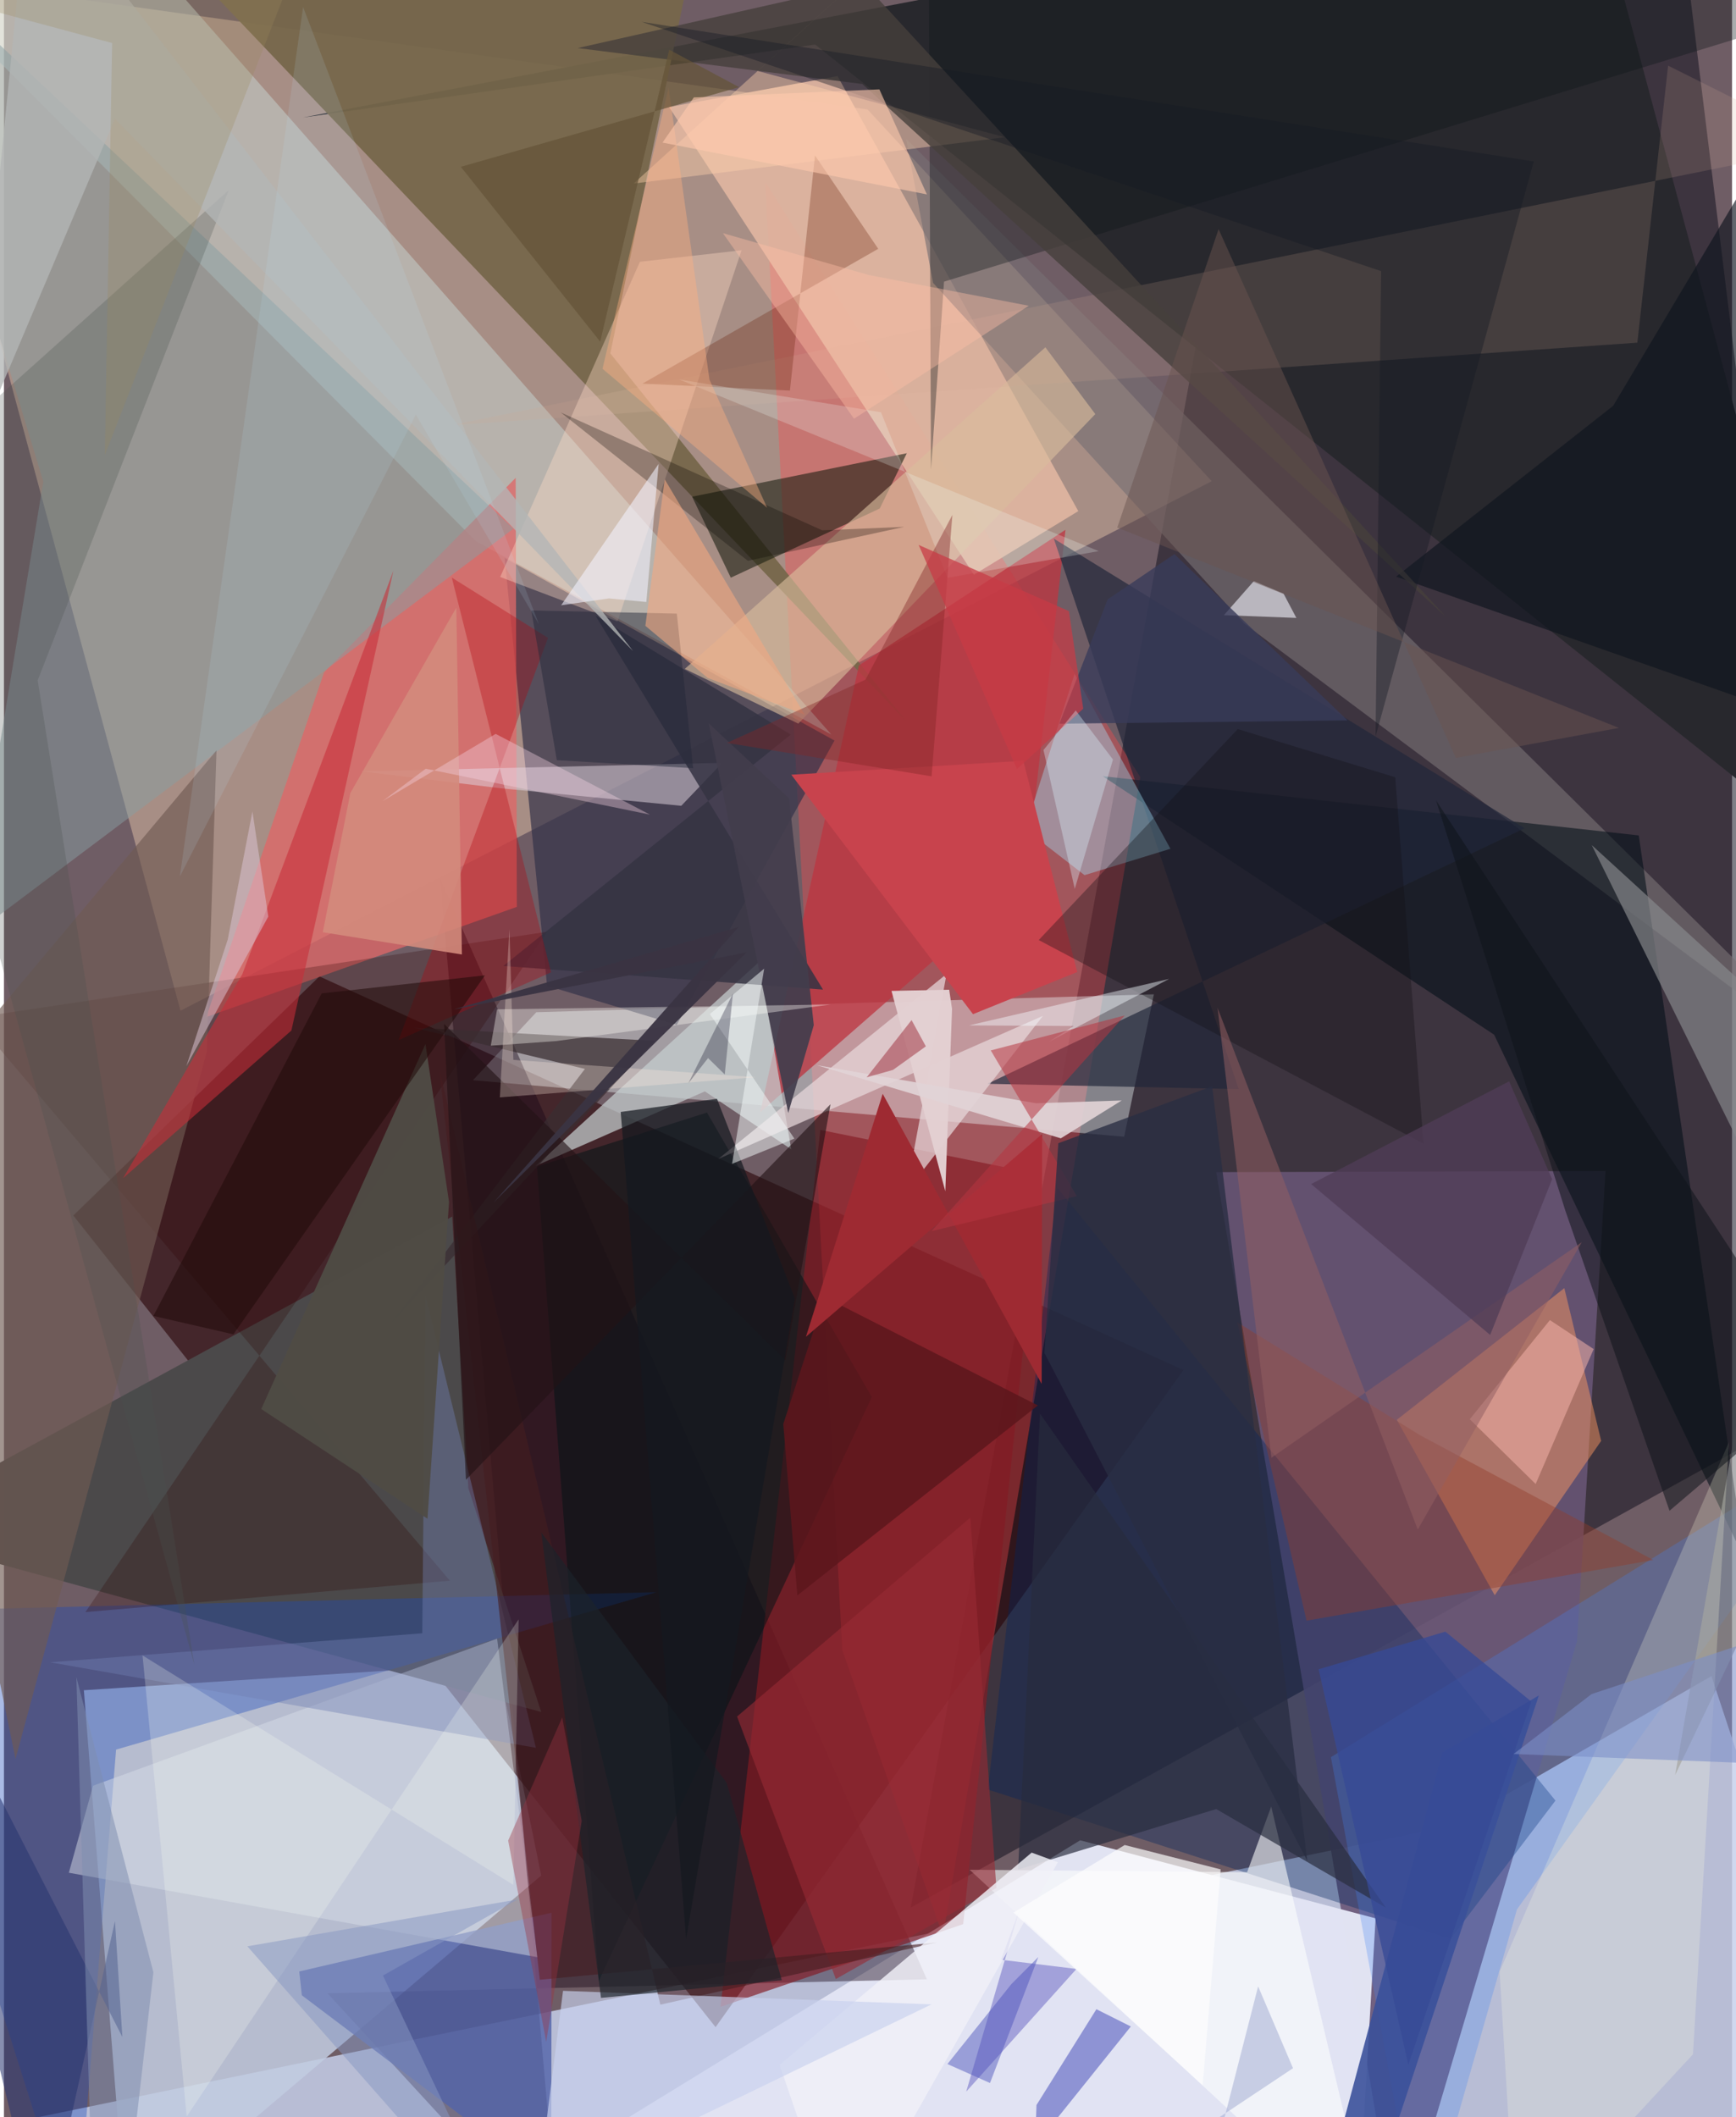 <svg xmlns="http://www.w3.org/2000/svg" width="228" height="278" viewBox="0 0 836 1024"><path fill="#6f5d65" d="M0 0h836v1024H0z"/><path fill="#c6d0eb" fill-opacity=".831" d="M826.033 810.664L701.07 882.82 2.272 1026.95 898 1028.09z"/><path fill="#13111f" fill-opacity=".537" d="M815.55-3.832L607.474-1.727 438.685 922.61 898 668.506z"/><path fill="#c1cce0" fill-opacity=".859" d="M238.977 804.572L38.66 817.504l20.505 259.749 200.75-170.12z"/><path fill="#ffdab7" fill-opacity=".392" d="M-50.11-12.499l467.87 65.43 166.552 179.814L85.4 488.828z"/><path fill="#290306" fill-opacity=".604" d="M33.543 587.9l310.715 392.565 226.3-317.82L152.62 472.25z"/><path fill="#685576" fill-opacity=".882" d="M761.027 793.732l13.774-227.336-188.352.529L674.333 1086z"/><path fill="#ff4b4e" fill-opacity=".357" d="M549.717 375.853l-181.4-287.828 37.226 710.062 48.719 138.266z"/><path fill="#28282d" fill-opacity=".988" d="M392.443 21.555L144.687 56.836 767.31-62 898 424.387z"/><path fill="#e1e3f2" fill-opacity=".992" d="M656.459 1049.86l7.11-122.016-142.924-37.763-292.563 179.455z"/><path fill="#f3fdff" fill-opacity=".392" d="M556.297 480.908l-298.764 8.672-30.638 32.885 315.03 27.334z"/><path fill="#323148" fill-opacity=".682" d="M242.221 269.869l159.57 88.304-76.318 137.528-62.726-18.914z"/><path fill="#180517" fill-opacity=".424" d="M446.47 957.314L211.063 425.139 268.668 1086 156.497 964.057z"/><path fill="#76674b" fill-opacity=".941" d="M293.335 170.93l143.688 178.558L45.145-62 338.2-44.962z"/><path fill="#c8d7d4" fill-opacity=".498" d="M33.549-62l366.72 417.279-171.872-93.442L-62-30.213z"/><path fill="#4c4a4b" fill-opacity=".996" d="M259.915 828.033L224.64 719.725l-7.785-131.32L-62 740.1z"/><path fill="#dfb4a0" fill-opacity=".925" d="M321.754 51.766l147.48 226.213 50.5-30.769-116.47-210.405z"/><path fill="#dd6868" fill-opacity=".78" d="M247.565 231.1l.549 207.527-150.262 53.284 57.02-166.733z"/><path fill="#831a23" fill-opacity=".663" d="M394.955 546.505l106.928 21.642-37.83 362.485-117.382 39.987z"/><path fill="#00245e" fill-opacity=".365" d="M699.862 937.702l-223.877-72.164 33.49-291.21L750.574 870.88z"/><path fill="#776f73" fill-opacity=".643" d="M436.443 67.158L898 524.253 600.034 301.655 449.467 136.81z"/><path fill="#000d17" fill-opacity=".561" d="M790.867 404.07L531.5 375.399l189.398 125.045 121.338 254.122z"/><path fill="#fc9861" fill-opacity=".475" d="M673.82 686.714l81.046-63.688 17.814 73.872-51.489 74.664z"/><path fill="#15190d" fill-opacity=".565" d="M423.678 245.96l-72.064 33.445-18.7-39.173 103.862-21.018z"/><path fill="#5365a9" fill-opacity=".808" d="M264.77 1056.142l.16-131.041-122.072 28.425 1.25 11.529z"/><path fill="#1c49ba" fill-opacity=".373" d="M54.25 846.222L34.84 1086-62 779.502l377.67-9.417z"/><path fill="#001215" fill-opacity=".51" d="M257.85 564.226l29.906 393.938 132.087-282.497L340.1 538.104z"/><path fill="#bd3641" fill-opacity=".769" d="M513.534 256.231l-19.117 169.292-128.58 112.446 47.78-216.14z"/><path fill="#c7cfd1" fill-opacity=".714" d="M365.36 465.186l15.503 90.702-41.783-28.02-81.858 36.04z"/><path fill="#d8dee9" fill-opacity=".478" d="M31.384 905.775l11.738-42.106 195.446-71.12 19.485 154.073z"/><path fill="#ded0db" fill-opacity=".529" d="M347.497 368.97l-19.836 20.767-87.19-8.458-67.46-8.194z"/><path fill="#4186f6" fill-opacity=".267" d="M731.955 923.495L898 691.534 641.95 849.876 685.438 1086z"/><path fill="#212639" fill-opacity=".686" d="M597.365 526.778l-121.58-2.586 259.87-123.572-227.772-140.098z"/><path fill="#a4e8ff" fill-opacity=".38" d="M517.93 325.957l-23.872 75.086 28.703 22.235 41.552-12.753z"/><path fill="#889ea2" fill-opacity=".502" d="M246.44 255.735L-62-34.804l81.036 267.751-36.626 221.217z"/><path fill="#d9bc9d" fill-opacity=".627" d="M329.36 323.537l54.928 26.45L527.96 200.279l-24.152-32.3z"/><path fill="#e7d8db" fill-opacity=".722" d="M436.523 576.4l19.489-105.329-110.439 89.487 157.046-69.213z"/><path fill="#888a8c" fill-opacity=".671" d="M808.474 858.499l61.972-356.149-102.309-93.6L898 671.458z"/><path fill="#d1a795" fill-opacity=".173" d="M805.07 31.744l77.495 38.74L216.01 205.71l574.183-39.975z"/><path fill="#2f0000" fill-opacity=".251" d="M39.423 779.708L215.75 764.53-14.772 492.315l277.465-41.644z"/><path fill="#3a2e31" fill-opacity=".733" d="M188.034 639.15l126.761-135.725-116.713-6.417 82.966 19.99z"/><path fill="#343343" fill-opacity=".847" d="M241.57 467.21l154.667 11.419L286.08 297.622l94.547 57.679z"/><path fill="#ffddc6" fill-opacity=".373" d="M307.66 126.604l-67.604 152.47 56.754 21.502 60.03-179.532z"/><path fill="#7f7ccb" fill-opacity=".639" d="M482.352 947.854l8.868-23.908-25.703 87.696 53.337-59.331z"/><path fill="#fdfffd" fill-opacity=".576" d="M601.403 905.526l11.661-31.746L663.356 1086 467.164 904.336z"/><path fill="#6f5a53" fill-opacity=".647" d="M98.202 508.434l4.62-145.513-158.434 188.8L5.59 850.737z"/><path fill="#ffffe0" fill-opacity=".231" d="M723.562 953.64l110.916-256.11-17.38 296.061L731.465 1086z"/><path fill="#903d2a" fill-opacity=".416" d="M685.168 694.223l-88.505-54.655 33.49 144.291 167.795-29.329z"/><path fill="#7080b2" fill-opacity=".412" d="M202.367 789.955l1.536-163.365 53.449 218.77-235.024-41.37z"/><path fill="#3a509a" fill-opacity=".89" d="M742.541 820.015l-46.64 27.639L632.076 1086l38.855-49.793z"/><path fill="#c82d39" fill-opacity=".576" d="M139.05 498.434l49.346-222.397-73.077 195.111-57.717 98.732z"/><path fill="#4e55bc" fill-opacity=".565" d="M498.837 1037.845l46.311-57.71-16.659-8.342-28.977 46.328z"/><path fill="#0e1619" fill-opacity=".353" d="M454.78 136.224l-6.3 90.847L447.228-62 898 .41z"/><path fill="#c8434d" d="M468.797 490.516l50.423-20.376-26.092-102.175-112.246 6.73z"/><path fill="#e6e6f0" fill-opacity=".655" d="M604.683 281.035l-14.504 16.497 35.058 1.335-6.222-11.782z"/><path fill="#433d4c" fill-opacity=".918" d="M379.418 538.344l-38.467-188.462 38.871 36.192 11.952 109.748z"/><path fill="#ffd2ab" fill-opacity=".42" d="M304.624 88.76L464.757-56.558 364.687 34.37l119.586 32.007z"/><path fill="#282c3d" fill-opacity=".686" d="M668.494 922.647l-82.036-47.678-95.848 29.244 10.603-220.489z"/><path fill="#0f141e" fill-opacity=".651" d="M898 357.92l-224.505-79.023 105.008-82.628L898-4.411z"/><path fill="#49534d" fill-opacity=".263" d="M16.317 329.07l75.802 476.21L-62 245.026 108.784 91.941z"/><path fill="#46403c" fill-opacity=".792" d="M277.554 23.244L416.117-7.953l281.368 306.176L415.3 40.641z"/><path fill="#141117" fill-opacity=".345" d="M686.753 553.168l-13.684-177.22-76.192-23.315-96.284 102.04z"/><path fill="#982b35" fill-opacity=".6" d="M354.647 830.23l112.86-96.207 12.603 179.134-77.667 44.033z"/><path fill="#dcc4d4" fill-opacity=".514" d="M127.872 443.333l-7.675-50.868-11.928 61.932-20.038 61.278z"/><path fill="#661f08" fill-opacity=".294" d="M380.24 188.904l-71.377-3.354 114.079-65.208-30.577-45.144z"/><path fill="#5c171c" fill-opacity=".859" d="M396.943 627.298l103.226 52.46-116.359 91.899-6.798-82.928z"/><path fill="#451d20" fill-opacity=".604" d="M317.543 969.587l133.949-30.117-192.272 18.073-48.597-440.389z"/><path fill="#e4d0d2" fill-opacity=".973" d="M455.401 576.174l-26.037-96.903 27.904-.58 1.394 9.308z"/><path fill="#b4040f" fill-opacity=".329" d="M216.655 279.366l46.552 29.151-72.28 194.528 73.756-32.75z"/><path fill="#222637" fill-opacity=".475" d="M325.517 296.781l-70.405-1.51 12.347 72.4 65.95 3.89z"/><path fill="#f0f0f8" fill-opacity=".831" d="M405.145 1086l-29.89-87.275 121.914-102.687 12.684 4.66z"/><path fill="#fdfff3" fill-opacity=".227" d="M248.988 783.224l-160.583 240.45-21.359-223.002L246.43 911.66z"/><path fill="#e1d3d6" fill-opacity=".91" d="M511.289 550.566l-118.03-35.36 106.074 18.4 41.418-1.356z"/><path fill="#29346f" fill-opacity=".557" d="M53.705 929.162L18.575 1086-62 751.903 57.286 985.228z"/><path fill="#d38b7c" fill-opacity=".894" d="M218.853 293.886l-51.274 89.656-13.335 67.348 67.294 10.767z"/><path fill="#231316" fill-opacity=".62" d="M223.5 715.705l-10.58-220.45 165.105 162.653 21.833-123.843z"/><path fill="#080600" fill-opacity=".282" d="M359.87 271.244L269.38 199.5l126.472 57 39.655-1.679z"/><path fill="#c9d1ee" fill-opacity=".659" d="M448.74 969.435l-178.274-6.542L254.826 1086h-46.792z"/><path fill="#f9b6ac" fill-opacity=".51" d="M740.99 717.756l-31.876-31.314 38.772-47.958L769.05 652.5z"/><path fill="#f3a981" fill-opacity=".576" d="M387.369 345.66l-67.722-113.838-9.35 70.868 30.177 25.216z"/><path fill="#4f4c44" fill-opacity=".953" d="M204.894 734.557l-80.433-53.06 79.452-176.545 11.408 76.434z"/><path fill="#393c59" fill-opacity=".796" d="M649.987 348.445l-139.424 1.583 23.375-60.116 32.293-21.917z"/><path fill="#9e2a32" d="M425.11 529.041l76.906 140.328.221-120.874-114.27 98.062z"/><path fill="#0f131a" fill-opacity=".529" d="M692.807 387.16l62.587 198.518 50.357 145.016 72.127-61.426z"/><path fill="#151b23" fill-opacity=".4" d="M308.474 10.563L666.227 131.14l-2.677 225.096 76.514-278.145z"/><path fill="#b3b6b6" fill-opacity=".776" d="M-15.637 221.087L12.413-62l291.924 376.901L53.708 57.421z"/><path fill="#fffdf8" fill-opacity=".365" d="M399.92 485.853l-161.365 2.316-3.044 17.597 31.736-2.245z"/><path fill="#200a09" fill-opacity=".541" d="M110.994 645.376l-38.706-8.9 81.437-156.012 78.972-8.731z"/><path fill="#1b232b" fill-opacity=".667" d="M349.662 862.346L259.94 741.187l28.899 225.124 87.47-8.515z"/><path fill="#f1fcf9" fill-opacity=".235" d="M529.605 266.561L326.692 183.55l97.595 15.849 32.195 80.056z"/><path fill="#822526" fill-opacity=".408" d="M416.782 328.716l-67.039 30.62 99.016 16.149 10.071-126.447z"/><path fill="#7c8ec8" fill-opacity=".576" d="M768.059 819.353L898 776.458l-31.127 77.183-136.55-5.298z"/><path fill="#141920" fill-opacity=".714" d="M344.93 531.46l-46.562 6.349 31.64 400.03 52.618-309.828z"/><path fill="#925f62" fill-opacity=".533" d="M763.271 600.84L613.16 705.057l-26.062-217.605 96.856 252.35z"/><path fill="#ffaf81" fill-opacity=".412" d="M289.56 178.366l79.636 67.238-27.883-61.961-19.781-141.2z"/><path fill="#f4fbff" fill-opacity=".447" d="M505.519 503.89l58.172-30.432-96.846 22.493 50.662.29z"/><path fill="#b63440" fill-opacity=".537" d="M542.22 491.128l-93.453 104.314 70.275-16.92-41.647-70.47z"/><path fill="#99875c" fill-opacity=".267" d="M144.135-24.367L48.799 220.096l3.525-199.272-69.809-18.81z"/><path fill="#f3f9f9" fill-opacity=".506" d="M382.398 550.708l-40.887-60.25 26.258-21.95-15.52 94.394z"/><path fill="#f3f2ff" fill-opacity=".573" d="M310.76 291.165l5.956-66.784-47.161 68.364 23.117-3.31z"/><path fill="#ffecde" fill-opacity=".294" d="M239.897 530.769l123.877-9.744-117.333-8.397-1.911-63.195z"/><path fill="#645438" fill-opacity=".722" d="M288.446 165.237l33.38-141.21 33.799 18.13L221.02 80.683z"/><path fill="#3a3442" fill-opacity=".953" d="M217.558 488.212l141.691-27.573-122.512 121.097 118.727-133.402z"/><path fill="#6a5350" fill-opacity=".482" d="M538.573 255.189l242.722 96.878-78.927 14.517-114.76-255.76z"/><path fill="#bfe1fe" fill-opacity=".129" d="M258.774 301.885L144.717 3.407 85.083 423.948l114.169-223.383z"/><path fill="#ffc0a7" fill-opacity=".404" d="M347.8 112.77l63.433 89.752 84.532-54.633-77.43-14.89z"/><path fill="#fefefe" fill-opacity=".69" d="M542.175 892.372l-53.827 32.656 91.556 83.53 8.691-104.41z"/><path fill="#4e53bc" fill-opacity=".482" d="M477.014 1007.479l-20.597-9.177 30.995-38.724 12.971-13.012z"/><path fill="#7f8eb0" fill-opacity=".529" d="M41.574 1025.477l-6.55-214.303 37.271 142.758L57.152 1086z"/><path fill="#292e42" fill-opacity=".776" d="M584.475 525.37l46.053 374.746-127.189-245.78 6.722-101.39z"/><path fill="#503d56" fill-opacity=".765" d="M718.986 645.668l-86.616-72.986 95.78-49.67 20.809 47.322z"/><path fill="#9b3241" fill-opacity=".388" d="M279.513 880.66l-9.443-50.023-26.154 59.582 18.409 97.368z"/><path fill="#9d2f3e" fill-opacity=".514" d="M417.36 521.063l12.74-3.59 15.888-11.388-6.913-12.702z"/><path fill="#c83a45" fill-opacity=".725" d="M490.074 371.938l32.048-29.163-6.924-47.196-72.693-32.009z"/><path fill="#364a95" fill-opacity=".776" d="M697.296 789.17l-61.302 18.198 43.402 191.248 59.511-175.636z"/><path fill="#06021d" fill-opacity=".29" d="M331.063 523.99l9.565-12.234 8.071 7.914 3.965-39.176z"/><path fill="#ffc9ae" fill-opacity=".6" d="M318.602 68.964l127.89 25.056L423.5 43.226l-89.748 3.888z"/><path fill="#daf1fc" fill-opacity=".357" d="M518.027 429.937l-15.132-67.168 15.6-19.154 18.02 23.743z"/><path fill="#8798c2" fill-opacity=".51" d="M117.759 941.367L245.075 1086l-61.727-130.507 65.206-36.823z"/><path fill="#a4aed4" fill-opacity=".549" d="M606.733 960.74l16.88 39.577L494.854 1086l81.664-7.32z"/><path fill="#f4d3e3" fill-opacity=".38" d="M312.498 394.005l-74.628-39.047-54.704 32.52 20.888-15.685z"/></svg>
